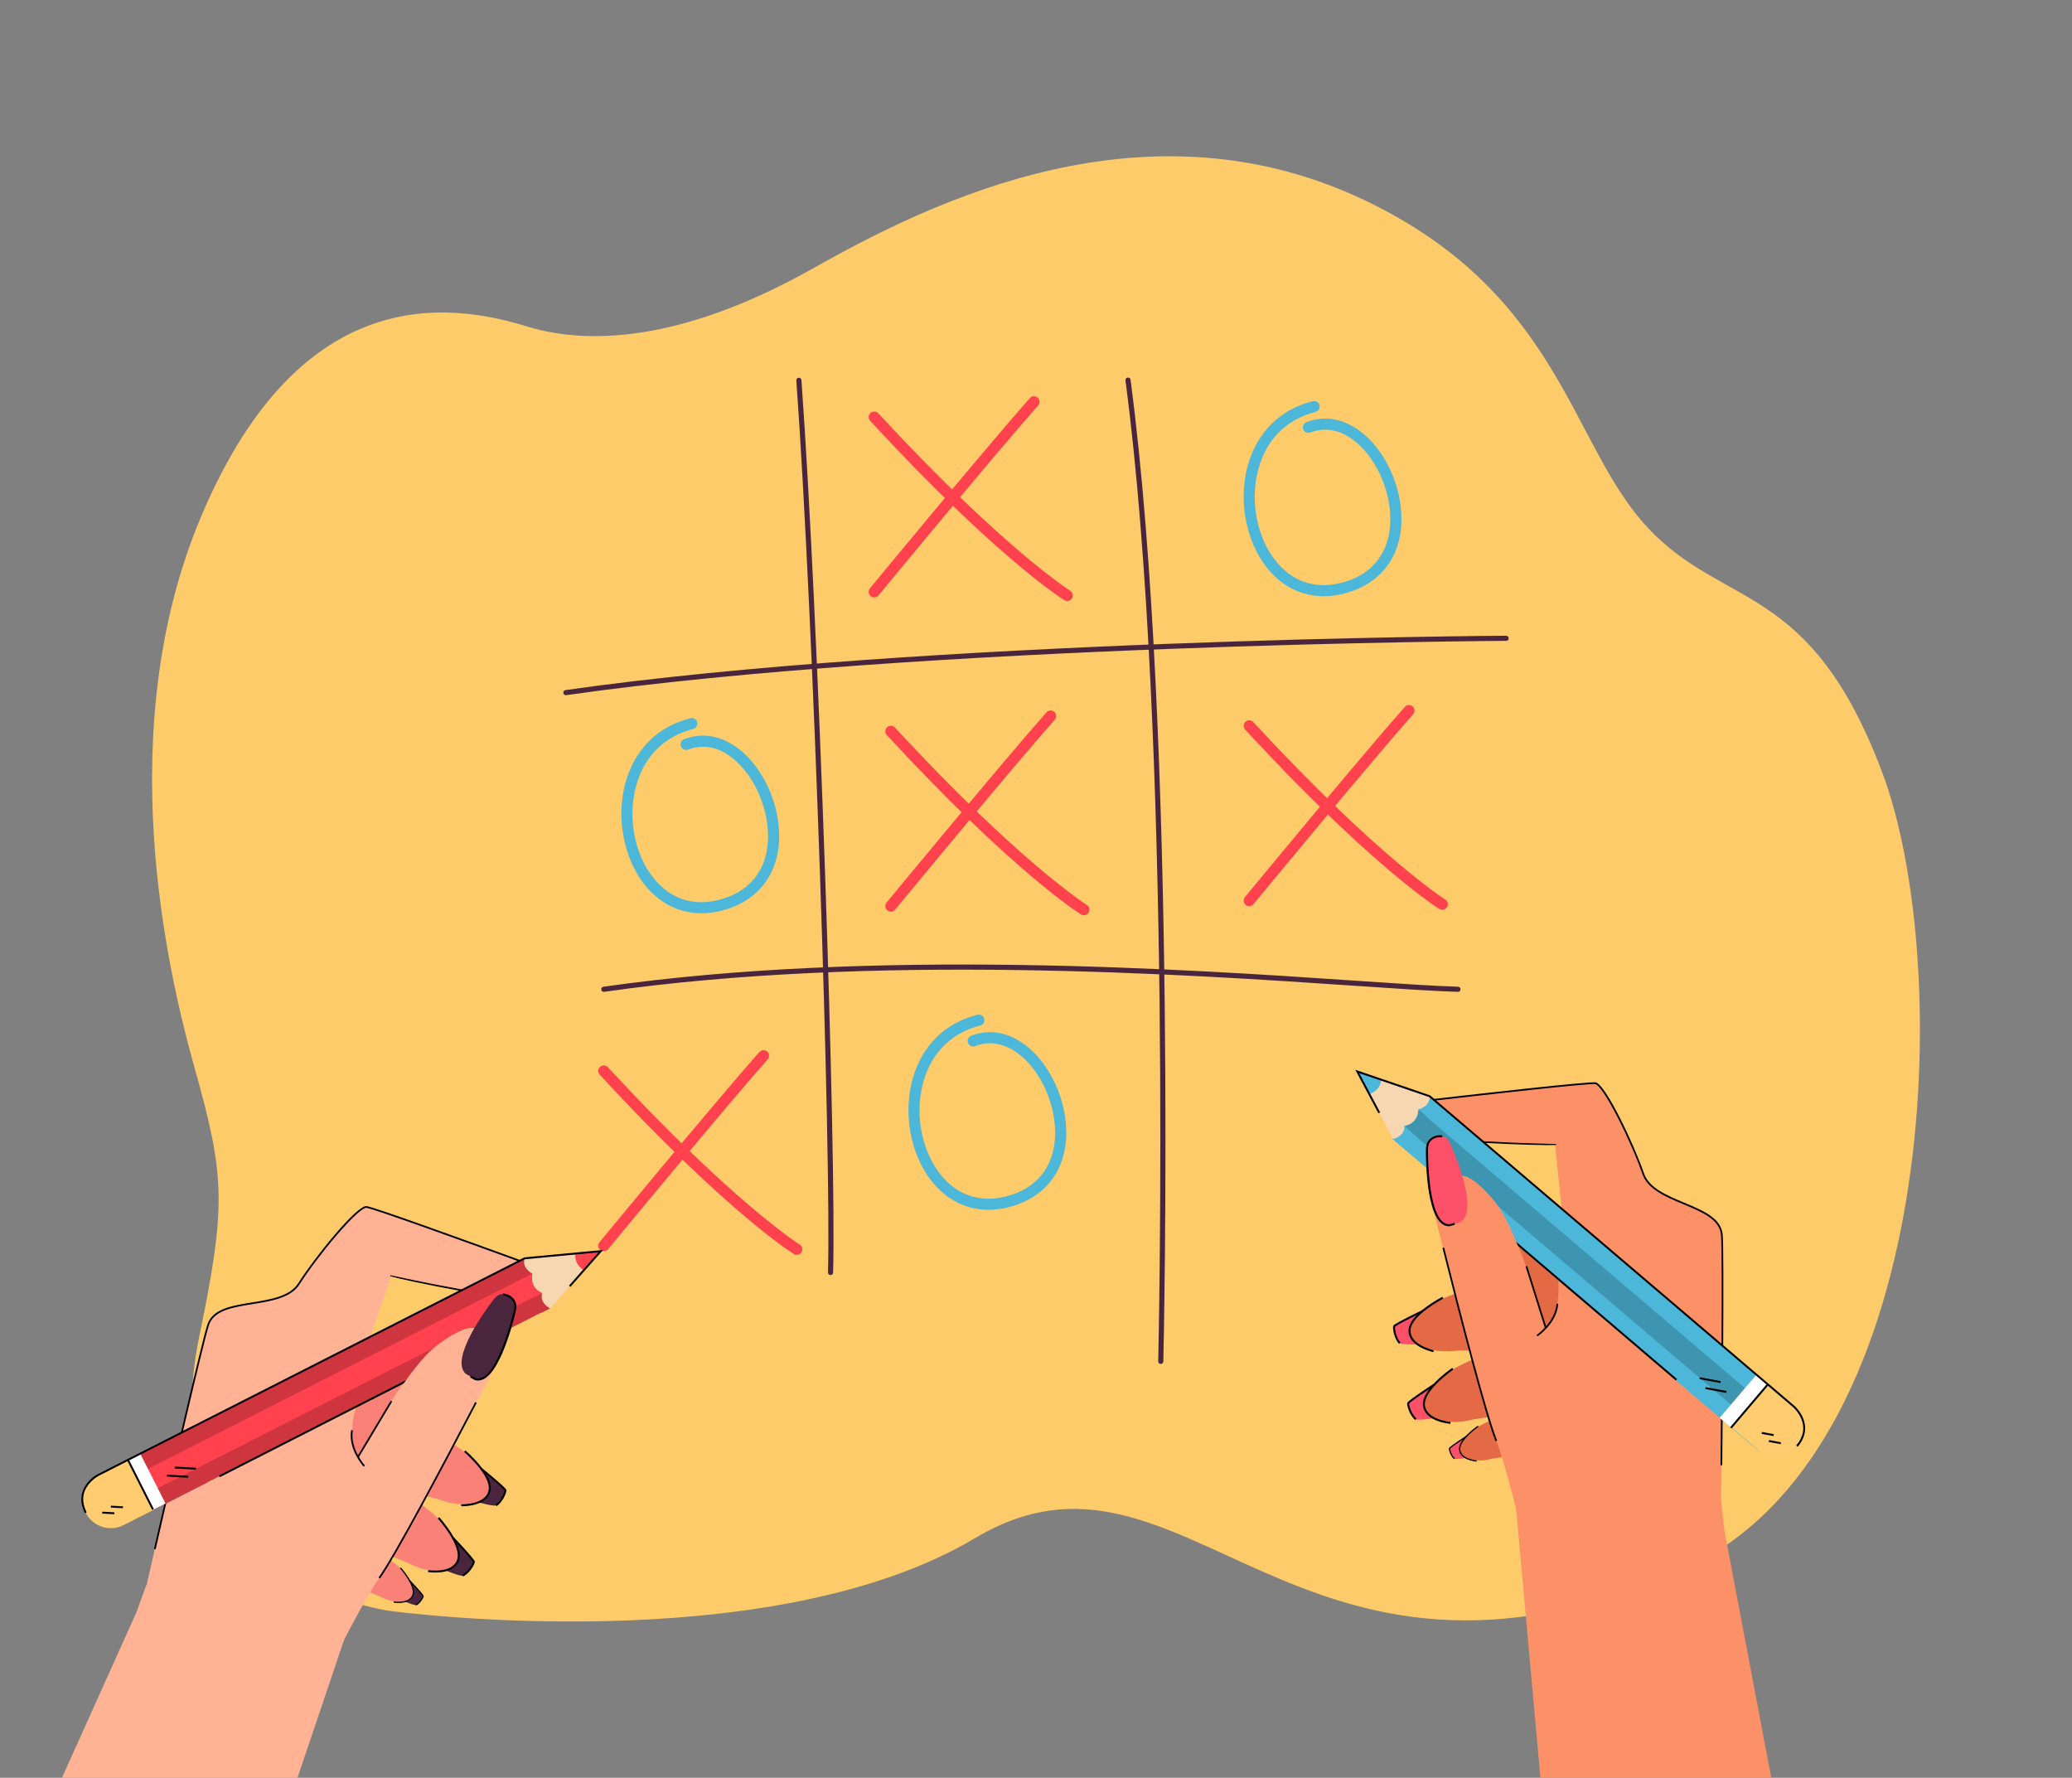 <?xml version="1.0" encoding="utf-8"?>
<!-- Generator: Adobe Illustrator 27.5.0, SVG Export Plug-In . SVG Version: 6.00 Build 0)  -->
<svg version="1.1" id="Layer_1" xmlns="http://www.w3.org/2000/svg" xmlns:xlink="http://www.w3.org/1999/xlink" x="0px" y="0px"
	 viewBox="0 0 2331.278 2000" style="enable-background:new 0 0 2331.278 2000;" xml:space="preserve">
<rect x="0" y="0" width="2331.278" height="2000" fill="#808080" stroke="none"/>
<g>
	<!-- <rect x="0" y="0" style="fill:#FFFFFF;" width="2331.278" height="2000"/> -->
	<path style="fill:#FDCB6A;" d="M223.725,1505.94c30.891-149.507,29.829-181.431-4.617-303.9
		c-31.938-113.552-93.559-383.548,7.609-621.999c103.888-244.863,256.931-246.69,365.252-213.059
		c79.494,24.68,188.254,10.717,322.664-64.993c134.41-75.71,377.49-196.047,626.436-73.995
		c215.245,105.529,226.083,272.405,312.37,365.15c86.288,92.745,182.838,59.718,264.233,275.573
		c81.334,215.693,66.096,769.942-226.467,898.047c-435.389,190.644-558.585-176.702-793.893-36.508s-659.154,81.926-659.154,81.926
		S167.93,1775.978,223.725,1505.94z"/>
	<g>
		<g>
			<path style="fill:#49263E;" d="M934.471,1434.476c-0.028,0-0.056,0-0.084-0.001c-1.59-0.046-2.842-1.372-2.795-2.962
				c3.813-131.792-16.142-733.683-35.612-1003.484c-0.114-1.586,1.078-2.965,2.664-3.079c1.569-0.127,2.968,1.078,3.08,2.665
				c19.478,269.923,39.442,872.167,35.624,1004.065C937.302,1433.241,936.021,1434.476,934.471,1434.476z"/>
		</g>
		<g>
			<path style="fill:#49263E;" d="M1306.021,1534.437c0,0-0.047,0-0.071-0.001c-1.59-0.038-2.848-1.358-2.81-2.948
				c0.169-6.984,16.165-703.085-36.846-1103.508c-0.208-1.577,0.9-3.024,2.476-3.232c1.601-0.221,3.024,0.9,3.234,2.476
				c53.069,400.869,37.062,1097.412,36.895,1104.402C1308.861,1533.193,1307.578,1534.437,1306.021,1534.437z"/>
		</g>
		<g>
			<path style="fill:#49263E;" d="M679.327,1115.82c-1.41,0-2.641-1.036-2.847-2.473c-0.225-1.574,0.87-3.032,2.444-3.257
				c304.608-43.512,656.755-19.648,845.941-6.828c49.682,3.367,88.923,6.026,115.667,6.8c1.59,0.046,2.842,1.372,2.795,2.962
				c-0.047,1.59-1.425,2.874-2.96,2.795c-26.858-0.778-66.148-3.44-115.892-6.812c-188.973-12.806-540.726-36.645-844.738,6.783
				C679.601,1115.811,679.462,1115.82,679.327,1115.82z"/>
		</g>
		<g>
			<path style="fill:#49263E;" d="M636.672,782.071c-1.41,0-2.641-1.036-2.848-2.473c-0.223-1.574,0.87-3.032,2.445-3.257
				c400.278-57.158,1051.786-61.122,1058.319-61.156h0.015c1.584,0,2.872,1.279,2.88,2.864c0.008,1.591-1.275,2.886-2.865,2.894
				c-6.531,0.034-657.649,3.997-1057.535,61.098C636.946,782.062,636.807,782.071,636.672,782.071z"/>
		</g>
		<g>
			<path style="fill:#FF424D;" d="M1002.331,1025.582c-1.397,0-2.805-0.467-3.967-1.426c-2.658-2.192-3.037-6.125-0.845-8.786
				c1.299-1.575,130.454-158.176,179.886-213.956c2.287-2.58,6.233-2.816,8.811-0.532c2.579,2.286,2.818,6.23,0.532,8.81
				c-49.288,55.615-178.301,212.045-179.598,213.619C1005.916,1024.807,1004.131,1025.582,1002.331,1025.582z"/>
		</g>
		<g>
			<path style="fill:#FF424D;" d="M1219.512,1029.637c-1.127,0-2.266-0.305-3.294-0.945c-3.086-1.923-77.228-48.868-218.466-201.74
				c-2.339-2.532-2.184-6.48,0.349-8.818c2.533-2.339,6.481-2.183,8.818,0.349c139.844,151.36,215.16,199.153,215.904,199.618
				c2.923,1.826,3.815,5.674,1.991,8.597C1223.628,1028.595,1221.594,1029.637,1219.512,1029.637z"/>
		</g>
		<g>
			<path style="fill:#FF424D;" d="M1405.537,1019.425c-1.397,0-2.804-0.467-3.967-1.426c-2.658-2.192-3.037-6.125-0.845-8.786
				c1.299-1.575,130.454-158.175,179.886-213.956c2.289-2.58,6.233-2.816,8.811-0.531c2.579,2.286,2.818,6.23,0.532,8.81
				c-49.288,55.617-178.301,212.045-179.598,213.619C1409.122,1018.651,1407.337,1019.425,1405.537,1019.425z"/>
		</g>
		<g>
			<path style="fill:#FF424D;" d="M1622.718,1023.482c-1.127,0-2.266-0.305-3.294-0.945c-3.086-1.923-77.228-48.869-218.467-201.741
				c-2.339-2.532-2.184-6.48,0.349-8.819c2.533-2.337,6.481-2.182,8.818,0.35c139.844,151.36,215.16,199.154,215.904,199.619
				c2.923,1.826,3.815,5.674,1.991,8.598C1626.835,1022.44,1624.801,1023.482,1622.718,1023.482z"/>
		</g>
		<g>
			<path style="fill:#FF424D;" d="M983.611,672.069c-1.397,0-2.804-0.467-3.967-1.426c-2.658-2.192-3.037-6.125-0.846-8.786
				c1.299-1.575,130.454-158.175,179.886-213.956c2.289-2.58,6.233-2.816,8.811-0.531c2.579,2.286,2.818,6.23,0.532,8.81
				c-49.288,55.617-178.3,212.045-179.598,213.619C987.195,671.295,985.41,672.069,983.611,672.069z"/>
		</g>
		<g>
			<path style="fill:#FF424D;" d="M1200.791,676.126c-1.127,0-2.266-0.305-3.294-0.945c-3.086-1.923-77.228-48.869-218.466-201.741
				c-2.34-2.532-2.184-6.48,0.349-8.819c2.533-2.337,6.481-2.182,8.818,0.35c139.844,151.36,215.16,199.154,215.904,199.619
				c2.922,1.826,3.815,5.675,1.991,8.598C1204.908,675.084,1202.874,676.126,1200.791,676.126z"/>
		</g>
		<g>
			<path style="fill:#FF424D;" d="M679.327,1407.673c-1.397,0-2.804-0.467-3.967-1.426c-2.658-2.192-3.037-6.125-0.845-8.786
				c1.299-1.575,130.454-158.176,179.886-213.956c2.289-2.58,6.231-2.816,8.811-0.531c2.579,2.286,2.818,6.23,0.532,8.81
				c-49.288,55.615-178.3,212.045-179.598,213.619C682.912,1406.899,681.127,1407.673,679.327,1407.673z"/>
		</g>
		<g>
			<path style="fill:#FF424D;" d="M896.508,1411.73c-1.127,0-2.266-0.305-3.294-0.945c-3.086-1.923-77.228-48.869-218.466-201.741
				c-2.339-2.532-2.184-6.48,0.349-8.818c2.533-2.339,6.481-2.182,8.818,0.349c139.844,151.36,215.16,199.154,215.904,199.619
				c2.923,1.826,3.815,5.674,1.991,8.598C900.625,1410.687,898.591,1411.73,896.508,1411.73z"/>
		</g>
		<g>
			<path style="fill:#4CB7D8;" d="M1489.427,670.752c-21.836,0.001-41.803-8.514-57.692-24.932
				c-28.496-29.443-39.815-80.033-27.529-123.027c10.565-36.966,36.426-62.334,72.816-71.431c3.337-0.835,6.732,1.195,7.568,4.54
				c0.836,3.344-1.198,6.733-4.542,7.568c-31.88,7.971-54.552,30.257-63.841,62.753c-11.12,38.913-1.048,84.524,24.496,110.917
				c12.688,13.11,34.788,26.992,67.987,18.664c36.034-9.037,48.879-32.787,53.309-51.12c8.445-34.958-6.771-81.483-34.641-105.919
				c-11.784-10.33-30.536-20.825-52.975-12.17c-3.219,1.243-6.827-0.361-8.068-3.576c-1.241-3.216,0.36-6.828,3.577-8.069
				c22.05-8.506,45.379-3.381,65.695,14.43c31.573,27.681,48.143,78.511,38.546,118.235c-7.405,30.648-29.569,52.062-62.405,60.296
				C1504.143,669.812,1496.68,670.752,1489.427,670.752z"/>
		</g>
		<g>
			<path style="fill:#4CB7D8;" d="M1112.286,1361.001c-21.836,0.001-41.802-8.514-57.692-24.932
				c-28.496-29.443-39.815-80.033-27.529-123.027c10.566-36.966,36.426-62.334,72.817-71.431c3.337-0.835,6.732,1.195,7.568,4.54
				c0.836,3.344-1.198,6.733-4.542,7.568c-31.88,7.971-54.552,30.257-63.841,62.752c-11.12,38.913-1.048,84.524,24.496,110.917
				c12.688,13.11,34.788,26.992,67.988,18.664c36.034-9.037,48.879-32.787,53.309-51.12c8.445-34.958-6.771-81.483-34.641-105.919
				c-11.784-10.33-30.536-20.825-52.975-12.17c-3.219,1.243-6.828-0.361-8.068-3.576c-1.241-3.216,0.36-6.828,3.577-8.069
				c22.05-8.506,45.379-3.381,65.695,14.43c31.573,27.681,48.143,78.511,38.546,118.235c-7.405,30.648-29.569,52.061-62.405,60.296
				C1127.002,1360.061,1119.539,1361.001,1112.286,1361.001z"/>
		</g>
		<g>
			<path style="fill:#4CB7D8;" d="M789.282,1027.401c-21.836,0.001-41.802-8.513-57.692-24.932
				c-28.496-29.443-39.815-80.033-27.529-123.027c10.565-36.966,36.426-62.333,72.817-71.431c3.337-0.835,6.732,1.195,7.568,4.54
				c0.836,3.344-1.198,6.733-4.542,7.568c-31.88,7.971-54.552,30.257-63.841,62.753c-11.12,38.913-1.048,84.524,24.496,110.917
				c12.688,13.11,34.786,26.992,67.987,18.664c36.034-9.037,48.879-32.787,53.309-51.121c8.445-34.958-6.771-81.483-34.643-105.919
				c-11.78-10.327-30.528-20.828-52.974-12.169c-3.219,1.24-6.827-0.362-8.068-3.576c-1.241-3.216,0.36-6.828,3.577-8.069
				c22.042-8.507,45.379-3.384,65.695,14.429c31.573,27.681,48.142,78.511,38.546,118.235
				c-7.405,30.649-29.567,52.063-62.405,60.297C803.998,1026.46,796.535,1027.401,789.282,1027.401z"/>
		</g>
	</g>
	<g>
		<g>
			<g>
				<path style="fill:#E36A45;" d="M1669.101,1385.373c-54.688-1.713,53.83,161.461,53.83,161.461s64.421,31.865,70.297,3.341
					s13.672-192.55,8.876-196.057C1802.104,1354.118,1723.789,1387.086,1669.101,1385.373z"/>
			</g>
		</g>
		<g>
			<g>
				<g>
					<g>
						<path style="fill:#E36A45;" d="M1678.968,1593.575l-6.782-28.859l-35.719,34.972
							C1638.706,1599.727,1678.968,1593.575,1678.968,1593.575z"/>
					</g>
				</g>
				<g>
					<g>
						<g>
							<path style="fill:#FC4F68;" d="M1584.349,1578.786c-2.243,3.795,6.213,15.522,8.711,17.857
								c2.499,2.334,33.17-3.541,33.17-3.541l-12.009-35.746C1614.222,1557.355,1586.593,1574.99,1584.349,1578.786z"/>
						</g>
					</g>
				</g>
				<g>
					<g>
						<g>
							<path style="fill:#E36A45;" d="M1602.215,1582.483c0.325,20.334,50.33,22.321,68.672,7.695
								c18.343-14.626-2.048-65.059-2.048-65.059S1601.635,1546.208,1602.215,1582.483z"/>
						</g>
					</g>
				</g>
				<g>
					<g>
						<g>
							<path d="M1635.223,1540.656l-1.24-1.814c-1.422,0.971-34.785,24.005-32.958,42.19c1.848,18.399,29.681,20.62,30.824,20.771
								l0.289-2.179c-0.262-0.035-27.251-2.144-28.925-18.812C1601.514,1563.917,1634.886,1540.887,1635.223,1540.656z"/>
						</g>
					</g>
				</g>
				<g>
					<g>
						<g>
							<path d="M1614.82,1558.278l-1.195-1.845c-0.074,0.048-7.482,4.849-14.834,9.87c-15.252,10.413-15.419,11.564-15.529,12.326
								c-0.379,2.626,2.681,13.614,9.104,18.865l1.392-1.702c-5.778-4.724-8.474-14.657-8.331-16.735
								c0.007-0.01,0.014-0.021,0.022-0.032C1586.87,1576.986,1601.511,1566.899,1614.82,1558.278z"/>
						</g>
					</g>
				</g>
			</g>
			<g>
				<g>
					<g>
						<path style="fill:#E36A45;" d="M1691.656,1639.047l-4.354-18.531l-22.936,22.456
							C1665.804,1642.996,1691.656,1639.047,1691.656,1639.047z"/>
					</g>
				</g>
				<g>
					<g>
						<g>
							<path style="fill:#FC4F68;" d="M1630.901,1629.55c-1.44,2.437,3.989,9.967,5.594,11.466
								c1.604,1.499,21.299-2.274,21.299-2.274l-7.711-22.953C1650.083,1615.789,1632.342,1627.113,1630.901,1629.55z"/>
						</g>
					</g>
				</g>
				<g>
					<g>
						<g>
							<path style="fill:#E36A45;" d="M1642.373,1631.924c0.209,13.057,32.317,14.333,44.095,4.941
								c11.778-9.391-1.315-41.775-1.315-41.775S1642.001,1608.632,1642.373,1631.924z"/>
						</g>
					</g>
				</g>
				<g>
					<g>
						<g>
							<path d="M1663.568,1605.067l-0.796-1.165c-0.913,0.624-22.336,15.414-21.163,27.09c1.187,11.814,19.058,13.24,19.792,13.338
								l0.186-1.399c-0.169-0.022-17.498-1.376-18.573-12.079C1641.923,1620.003,1663.351,1605.215,1663.568,1605.067z"/>
						</g>
					</g>
				</g>
				<g>
					<g>
						<g>
							<path d="M1650.467,1616.382l-0.767-1.185c-0.048,0.031-4.804,3.114-9.525,6.337c-9.793,6.686-9.901,7.426-9.971,7.915
								c-0.244,1.686,1.721,8.741,5.845,12.113l0.894-1.092c-3.71-3.033-5.441-9.411-5.349-10.746
								c0.004-0.007,0.009-0.014,0.014-0.021C1632.519,1628.394,1641.921,1621.918,1650.467,1616.382z"/>
						</g>
					</g>
				</g>
			</g>
			<g>
				<g>
					<path style="fill:#E36A45;" d="M1660.506,1519.014l-3.01-29.492l-39.924,30.083
						C1619.787,1519.932,1660.506,1519.014,1660.506,1519.014z"/>
				</g>
			</g>
			<g>
				<g>
					<g>
						<path style="fill:#FC4F68;" d="M1568.578,1492.168c-2.713,3.475,4.163,16.193,6.34,18.829
							c2.177,2.637,33.35,0.759,33.35,0.759l-7.307-36.994C1600.961,1474.761,1571.292,1488.693,1568.578,1492.168z"/>
					</g>
				</g>
			</g>
			<g>
				<g>
					<g>
						<path style="fill:#E36A45;" d="M1585.82,1498.134c-2.295,20.207,47.038,28.614,67.11,16.471s6.344-64.781,6.344-64.781
							S1589.914,1462.087,1585.82,1498.134z"/>
					</g>
				</g>
			</g>
			<g>
				<g>
					<g>
						<path d="M1623.937,1460.904l-0.996-1.959c-1.535,0.78-37.586,19.328-38.115,37.596c-0.536,18.484,26.779,24.269,27.893,24.566
							l0.567-2.124c-0.256-0.068-26.748-5.634-26.263-22.379C1587.515,1479.633,1623.573,1461.089,1623.937,1460.904z"/>
					</g>
				</g>
			</g>
			<g>
				<g>
					<g>
						<path d="M1569.636,1492.546c1.673-1.838,17.491-9.956,31.799-16.792l-0.948-1.984c-0.08,0.038-8.044,3.846-15.981,7.878
							c-16.465,8.363-16.779,9.483-16.986,10.224c-0.714,2.556,0.906,13.845,6.6,19.879l1.599-1.508
							c-5.122-5.428-6.517-15.625-6.108-17.668C1569.619,1492.565,1569.627,1492.556,1569.636,1492.546z"/>
					</g>
				</g>
			</g>
		</g>
		<g>
			<g>
				
					<rect x="1855.222" y="1297.463" transform="matrix(0.954 -0.299 0.299 0.954 -318.364 616.974)" width="1.934" height="101.948"/>
			</g>
		</g>
		<g>
			<g>
				<polygon style="fill:#FC9168;" points="1705.537,1693.959 1733.176,2000 1992.926,2000 1940.233,1722.179 1936.626,1689.926 
									"/>
			</g>
		</g>
		<g>
			<path style="fill:#FE9F73;" d="M1749.354,1287.261l0.458-0.03C1749.797,1282.983,1749.701,1262.325,1749.354,1287.261z"/>
		</g>
		<g>
			<g>
				<polygon style="fill:#FE9F73;" points="1645.499,1345.664 1645.904,1344.891 1626.409,1329.953 1625.897,1330.619 				"/>
			</g>
			<path style="fill:#FC9168;" d="M1937.246,1596.359c-0.153,17.185-0.315,35.223-0.485,52.013
				c-0.881,88.378-1.879,165.099-1.879,165.099l-193.401,37.884c0,0-39.78-185.393-57.9-230.297
				c-18.111-44.894-76.748-286.354-76.748-286.354l15.208-6.067l0.836-0.332l2.283,1.753l0.737,0.557l4.242,3.254l0.018,0.018
				l0.018,0.018l0.045,0.036l10.313-13.452l10.735,3.445l2.164,1.431l2.124,0.962c6.822,4.359,16.016,12.241,27.368,26.415
				c0.971,1.214,1.942,2.526,2.921,3.928c0.405,0.584,0.818,1.186,1.223,1.807c5.267,7.936,10.561,18.38,15.648,29.966
				c0.252,0.566,0.503,1.133,0.746,1.708c0.252,0.566,0.494,1.132,0.737,1.699c1.132,2.642,2.247,5.33,3.352,8.053v0.009
				c0.333,0.809,0.656,1.609,0.98,2.418c0.251,0.629,0.503,1.249,0.746,1.878c16.628,42.081,29.669,90.409,29.669,90.409
				c6.741-6.561,16.479-21.68,14.281-53.763l108.531,90.833C1861.759,1531.686,1937.246,1596.35,1937.246,1596.359z"/>
			<path style="fill:#FE9F73;" d="M1937.462,1571.786c0,0,0,0.009,0,0.018l-0.009-0.009L1937.462,1571.786z"/>
			<path style="fill:#FC9168;" d="M1937.866,1513.239l-0.97-0.827l-179.85-153.232c0-1.078-7.341-68.67-7.241-71.034v-0.009
				c0.009-0.126,0.009-0.189,0.009-0.189s-0.225,0-0.647-0.009c-2.571-0.054-12.628-0.261-26.523-0.719
				c-0.225-0.009-0.44-0.009-0.665-0.018c-0.44-0.018-0.881-0.027-1.33-0.045c-12.547-0.422-27.953-1.034-43.726-1.896
				c-2.364-0.135-4.745-0.27-7.118-0.413l-1.222-1.034l-53.694-45.748l-1.007-0.854c60.111-6.885,174.023-19.674,181.214-18.596
				c9.806,1.483,41.677,66.699,53.685,101.689c11.999,34.99,85.915,33.776,88.539,69.081
				C1938.181,1401.043,1938.217,1451.232,1937.866,1513.239z"/>
		</g>
		<g>
			<g>
				<path d="M1576.572,1240.547l0.566-0.072l-0.755,0.89c0.018-0.081,0.027-0.135,0.036-0.162L1576.572,1240.547z"/>
				<path d="M1750.819,1287.005l-0.036,0.989c0,0.063-0.341,0.117-0.979,0.153c-6.381,0.396-42.935-0.359-78.95-2.4l-1.052-0.899
					l-1.222-1.034c40.05,2.409,80.648,3.164,81.251,3.173L1750.819,1287.005z"/>
				<path d="M1938.819,1514.057c0,0.467-0.009,0.935,0,1.402c-0.009,0.467-0.009,0.944-0.009,1.42
					c-0.054,7.856-0.108,15.873-0.162,24.007c-0.009,1.061-0.018,2.121-0.018,3.191c-0.054,7.658-0.117,15.405-0.179,23.198
					c0,0.521-0.009,1.043-0.009,1.573c-0.009,0.593-0.009,1.196-0.018,1.798c0,0.656-0.009,1.313-0.018,1.969
					c-0.063,8.44-0.135,16.915-0.216,25.373v0.009c-0.144,17.05-0.305,34.001-0.467,50.386l-0.961-0.009l-0.971-0.018
					c0.171-16.897,0.332-34.406,0.494-51.995c0.063-7.802,0.126-15.621,0.189-23.414c0.009-0.602,0.009-1.204,0.018-1.807v-0.171
					c0.009-0.467,0.009-0.926,0.009-1.393c0.063-7.792,0.125-15.549,0.18-23.215c0.018-2.382,0.036-4.746,0.054-7.109
					c0.054-8.143,0.108-16.16,0.153-24.016c0-0.476,0.009-0.953,0.009-1.42v-1.402c0.35-61.154,0.323-111.342-0.539-122.954
					c-1.312-17.634-21.157-25.912-42.171-34.666c-19.854-8.278-40.373-16.834-46.323-34.163
					c-5.932-17.302-16.771-42.144-27.611-63.293c-13.904-27.125-22.191-37.291-25.301-37.758
					c-7.01-1.061-119.736,11.585-180.063,18.488l-1.007-0.854l-1.016-0.863c60.03-6.876,174.985-19.8,182.373-18.686
					c10.956,1.654,43.241,69.647,54.448,102.336c5.672,16.502,25.786,24.896,45.245,33.003c21.571,8.997,41.955,17.49,43.348,36.32
					C1939.161,1401.079,1939.178,1452.121,1938.819,1514.057z"/>
			</g>
		</g>
		<g>
			<g>
				<path d="M1728.875,1501.81l1.09,1.597c0.891-0.607,21.831-15.122,23.263-36.708l-1.93-0.128
					C1749.929,1487.206,1729.086,1501.666,1728.875,1501.81z"/>
			</g>
		</g>
		<g>
			<g>
				<g>
					<g>
						<g>
							
								<rect x="1762.289" y="1162.238" transform="matrix(0.648 -0.761 0.761 0.648 -460.052 1869.074)" style="fill:#4CB7D8;" width="63.221" height="540.932"/>
						</g>
					</g>
				</g>
				<g>
					<g>
						<g>
							
								<rect x="1781.742" y="1162.238" transform="matrix(0.648 -0.761 0.761 0.648 -460.051 1869.077)" style="fill:#3E95B0;" width="24.316" height="540.931"/>
						</g>
					</g>
				</g>
				<g>
					<g>
						<g>
							
								<rect x="1931.146" y="1568.605" transform="matrix(0.648 -0.761 0.761 0.648 -510.21 2048.172)" style="fill:#FFFFFF;" width="63.221" height="15.922"/>
						</g>
					</g>
				</g>
				<g>
					<g>
						<g>
							<path style="fill:#FFCD70;" d="M2021.814,1626.881L2021.814,1626.881c-11.322,13.289-31.273,14.884-44.562,3.562
								l-28.935-24.652l41-48.123l28.935,24.652C2031.541,1593.642,2033.136,1613.593,2021.814,1626.881z"/>
						</g>
					</g>
				</g>
				<g>
					<g>
						<g>
							<path style="fill:#F7D6B2;" d="M1527.119,1205.412l40.404,75.95l0,0c4.016,3.422,10.095,2.88,13.579-1.208
								c3.484-4.089,3.052-10.177-0.964-13.599c4.016,3.422,10.802,2.052,15.156-3.059c4.355-5.111,4.629-12.028,0.613-15.45
								c4.016,3.421,10.095,2.88,13.579-1.208c3.484-4.089,3.052-10.177-0.964-13.599l0,0L1527.119,1205.412z"/>
						</g>
					</g>
				</g>
				<g>
					<g>
						<g>
							<path style="fill:#4CB7D8;" d="M1567.522,1281.362c0,0,13.398-2.96,12.615-14.807l8.583,7.312l-12.615,14.807
								L1567.522,1281.362z"/>
						</g>
					</g>
				</g>
				<g>
					<g>
						<g>
							<path style="fill:#4CB7D8;" d="M1595.907,1248.046c0,0,13.398-2.96,12.615-14.807l8.582,7.312l-12.615,14.807
								L1595.907,1248.046z"/>
						</g>
					</g>
				</g>
				<g>
					<g>
						<g>
							<path style="fill:#3E95B0;" d="M1580.138,1266.555c0,0,14.909-1.14,15.769-18.509l9.354,7.969l-15.769,18.509
								L1580.138,1266.555z"/>
						</g>
					</g>
				</g>
				<g>
					<g>
						<g>
							<path style="fill:#4CB7D8;" d="M1540.538,1230.638c0,0,11.963-2.436,13.618-15.983l-27.037-9.242L1540.538,1230.638z"/>
						</g>
					</g>
				</g>
			</g>
			<g>
				<g>
					<g>
						<path d="M2022.636,1627.576c10.803-12.796,9.213-24.671,5.977-32.379c-3.477-8.282-9.406-13.474-9.657-13.691
							l-409.892-349.219l-0.194-0.066l-83.981-28.708l26.021,48.913l1.901-1.011l-23.461-44.103l78.631,26.879l409.573,348.948
							c0.051,0.044,5.833,5.121,9.102,12.959c4.332,10.383,2.426,20.506-5.665,30.09L2022.636,1627.576z"/>
					</g>
				</g>
			</g>
			<g>
				<g>
					<g>
						
							<rect x="1766.379" y="1295.931" transform="matrix(0.649 -0.761 0.761 0.649 -483.961 1854.18)" width="2.153" height="311.288"/>
					</g>
				</g>
			</g>
			<g>
				<g>
					<g>
						
							<rect x="1923.912" y="1540.526" transform="matrix(0.182 -0.983 0.983 0.182 47.691 3162.356)" width="2.153" height="23.963"/>
					</g>
				</g>
			</g>
			<g>
				<g>
					<g>
						
							<rect x="1988.647" y="1606.215" transform="matrix(0.182 -0.983 0.983 0.182 41.204 3275.582)" width="2.153" height="13.614"/>
					</g>
				</g>
			</g>
			<g>
				<g>
					<g>
						
							<rect x="1996.499" y="1615.135" transform="matrix(0.182 -0.983 0.983 0.182 39.022 3290.794)" width="2.153" height="13.614"/>
					</g>
				</g>
			</g>
			<g>
				<g>
					<g>
						
							<rect x="1930.257" y="1551.475" transform="matrix(0.182 -0.983 0.983 0.182 42.247 3177.705)" width="2.153" height="23.963"/>
					</g>
				</g>
			</g>
			<g>
				<g>
					<g>
						
							<rect x="1937.25" y="1580.689" transform="matrix(0.647 -0.762 0.762 0.647 -511.166 2059.116)" width="63.221" height="2.153"/>
					</g>
				</g>
			</g>
		</g>
		<path style="fill:#FC9168;" d="M1708.914,1404.207c-0.243-0.629-0.494-1.25-0.746-1.878c-0.324-0.809-0.647-1.609-0.98-2.418
			v-0.009c-1.105-2.723-2.22-5.411-3.352-8.053c-0.243-0.566-0.485-1.133-0.737-1.699c-0.243-0.575-0.494-1.141-0.746-1.708
			c-5.087-11.585-10.381-22.029-15.648-29.966c-0.404-0.62-0.818-1.222-1.223-1.807c-0.979-1.402-1.95-2.714-2.921-3.928
			c-11.352-14.174-20.546-22.056-27.368-26.415l-2.124-0.962l-2.164-1.431l-12.962-2.918l-8.087,12.924l-0.045-0.036l-0.018-0.018
			l-0.018-0.018l-4.242-3.254l-0.737-0.557l-2.283-1.753l-0.836,0.332l-15.208,6.067c0,0,17.357,71.473,36.101,143.877
			l75.055-50.971C1714.881,1419.822,1711.958,1411.91,1708.914,1404.207z"/>
		<g>
			<polygon style="fill:#FE9F73;" points="1645.136,1345.664 1645.541,1344.891 1626.046,1329.953 1625.534,1330.619 			"/>
		</g>
		<path d="M1622.981,1403.995c18.809,75.079,47.94,188.268,59.706,217.433l1.793-0.724
			c-11.738-29.097-40.868-142.304-59.662-217.332L1622.981,1403.995z"/>
		<g>
			<g>
				
					<rect x="1727.019" y="1423.206" transform="matrix(0.954 -0.3 0.3 0.954 -358.118 585.119)" width="1.934" height="73.093"/>
			</g>
		</g>
		<g>
			<g>
				<g>
					<path style="fill:#FC4F68;" d="M1636.682,1376.773l5.795-1.618c22.046-11.896-5.174-76.066-10.908-88.819
						c-2.84-6.317-6.197-7.909-8.862-7.909c0,0-8.462-1.608-13.848,4.546c-1.823,1.762-3.344,4.938-3.368,10.644
						c-0.061,14.371,1.081,85.821,25.395,84.775L1636.682,1376.773z"/>
				</g>
			</g>
			<g>
				<g>
					<path d="M1609.642,1283.716l0.075-0.079c4.842-5.531,12.583-4.134,12.661-4.118l0.658-2.183c-0.374-0.071-9.191-1.657-15,4.932
						c-2.436,2.382-3.682,6.235-3.704,11.451c-0.062,14.518,0.925,86.884,26.496,85.783l0.142-0.006l5.935-1.658l-0.445-2.13
						l-5.651,1.578c-23.827,0.729-24.194-75.106-24.157-83.772C1606.671,1288.912,1607.677,1285.615,1609.642,1283.716z"/>
				</g>
			</g>
		</g>
	</g>
	<g>
		<g>
			<g>
				<path style="fill:#F98178;" d="M495.863,1549.379c53.578,11.096-90.023,144.441-90.023,144.441s-70.079,15.952-69.136-13.156
					c0.943-29.107,31.639-190.424,37.121-192.715C373.826,1487.949,442.286,1538.282,495.863,1549.379z"/>
			</g>
		</g>
		<g>
			<g>
				<g>
					<g>
						<path style="fill:#F98178;" d="M437.683,1749.53l13.329-26.48l26.572,42.342
							C475.397,1764.907,437.683,1749.53,437.683,1749.53z"/>
					</g>
				</g>
				<g>
					<g>
						<g>
							<path style="fill:#49263E;" d="M533.14,1757.229c1.296,4.214-9.663,13.644-12.638,15.331
								c-2.975,1.687-31.428-11.184-31.428-11.184l20.019-31.957C509.093,1729.419,531.845,1753.015,533.14,1757.229z"/>
						</g>
					</g>
				</g>
				<g>
					<g>
						<g>
							<path style="fill:#F98178;" d="M514.905,1756.655c-5.061,19.697-54.149,9.96-68.572-8.543
								c-14.423-18.502,17.173-62.784,17.173-62.784S523.934,1721.517,514.905,1756.655z"/>
						</g>
					</g>
				</g>
				<g>
					<g>
						<g>
							<path d="M492.569,1708.281l1.629-1.475c1.156,1.276,28.223,31.46,22.203,48.716c-6.091,17.46-33.673,13.124-34.82,13.005
								l0.228-2.186c0.263,0.027,26.999,4.275,32.517-11.543C519.919,1738.766,492.843,1708.583,492.569,1708.281z"/>
						</g>
					</g>
				</g>
				<g>
					<g>
						<g>
							<path d="M508.297,1730.177l1.593-1.516c0.061,0.064,6.143,6.461,12.122,13.059c12.401,13.685,12.295,14.843,12.224,15.609
								c-0.244,2.642-5.784,12.612-13.255,16.219l-0.956-1.979c6.721-3.245,11.66-12.274,12.007-14.329
								c-0.004-0.012-0.009-0.024-0.014-0.036C531.11,1754.891,519.227,1741.666,508.297,1730.177z"/>
						</g>
					</g>
				</g>
			</g>
			<g>
				<g>
					<g>
						<path style="fill:#F98178;" d="M414.733,1790.785l8.559-17.003l17.062,27.188
							C438.95,1800.658,414.733,1790.785,414.733,1790.785z"/>
					</g>
				</g>
				<g>
					<g>
						<g>
							<path style="fill:#49263E;" d="M476.027,1795.728c0.832,2.706-6.205,8.761-8.115,9.844c-1.91,1.083-20.18-7.181-20.18-7.181
								l12.854-20.52C460.586,1777.871,475.195,1793.022,476.027,1795.728z"/>
						</g>
					</g>
				</g>
				<g>
					<g>
						<g>
							<path style="fill:#F98178;" d="M464.318,1795.36c-3.25,12.647-34.769,6.395-44.03-5.485
								c-9.261-11.88,11.027-40.314,11.027-40.314S470.116,1772.798,464.318,1795.36z"/>
						</g>
					</g>
				</g>
				<g>
					<g>
						<g>
							<path d="M449.976,1764.298l1.046-0.947c0.742,0.82,18.122,20.201,14.257,31.281c-3.911,11.211-21.622,8.427-22.358,8.351
								l0.146-1.404c0.169,0.018,17.336,2.745,20.879-7.411C467.538,1783.873,450.152,1764.492,449.976,1764.298z"/>
						</g>
					</g>
				</g>
				<g>
					<g>
						<g>
							<path d="M460.075,1778.358l1.023-0.973c0.039,0.041,3.945,4.149,7.784,8.385c7.962,8.787,7.895,9.531,7.849,10.023
								c-0.157,1.697-3.714,8.098-8.511,10.414l-0.614-1.271c4.316-2.084,7.487-7.882,7.709-9.201
								c-0.003-0.008-0.006-0.015-0.009-0.023C474.723,1794.227,467.093,1785.735,460.075,1778.358z"/>
						</g>
					</g>
				</g>
			</g>
			<g>
				<g>
					<path style="fill:#F98178;" d="M473.034,1681.336l9.81-27.975l31.802,38.57C512.415,1691.73,473.034,1681.336,473.034,1681.336
						z"/>
				</g>
			</g>
			<g>
				<g>
					<g>
						<path style="fill:#49263E;" d="M568.689,1676.683c1.827,4.012-7.826,14.774-10.559,16.83
							c-2.733,2.056-32.606-7.045-32.606-7.045l15.739-34.267C541.262,1652.2,566.862,1672.671,568.689,1676.683z"/>
					</g>
				</g>
			</g>
			<g>
				<g>
					<g>
						<path style="fill:#F98178;" d="M550.531,1678.461c-2.484,20.184-52.416,16.847-69.101,0.355
							c-16.685-16.492,8.949-64.473,8.949-64.473S554.962,1642.454,550.531,1678.461z"/>
					</g>
				</g>
			</g>
			<g>
				<g>
					<g>
						<path d="M522.154,1633.364l1.426-1.672c1.31,1.117,32.038,27.565,28.289,45.453c-3.792,18.099-31.703,17.35-32.856,17.379
							l-0.056-2.198c0.265-0.007,27.325,0.764,30.76-15.632C553.201,1660.075,522.465,1633.629,522.154,1633.364z"/>
					</g>
				</g>
			</g>
			<g>
				<g>
					<g>
						<path d="M567.572,1676.804c-1.198-2.178-14.684-13.763-27.002-23.749l1.385-1.708c0.068,0.055,6.924,5.617,13.702,11.39
							c14.059,11.975,14.103,13.137,14.131,13.906c0.098,2.652-4.112,13.252-11.056,17.791l-1.203-1.84
							c6.247-4.083,9.983-13.673,10.062-15.755C567.585,1676.827,567.578,1676.815,567.572,1676.804z"/>
					</g>
				</g>
			</g>
		</g>
		<g>
			<g>
				
					<rect x="271.587" y="1468.837" transform="matrix(0.514 -0.858 0.858 0.514 -1104.264 991.746)" width="101.948" height="1.934"/>
			</g>
		</g>
		<polygon style="fill:#FFB294;" points="153.62,1813.615 69.72,2000 334.721,2000 388.422,1840.942 164.654,1783.094 		"/>
		<g>
			<path style="fill:#FE9F73;" d="M440.721,1435.248l-0.438-0.136C441.289,1430.985,446.203,1410.919,440.721,1435.248z"/>
		</g>
		<g>
			<g>
				<polygon style="fill:#FE9F73;" points="528.08,1516.274 527.867,1515.428 550.309,1505.452 550.652,1506.218 				"/>
			</g>
			<path style="fill:#FFB294;" d="M185.709,1692.055C185.709,1692.055,185.711,1692.047,185.709,1692.055
				c-3.862,16.746-7.737,34.234-11.489,50.6c-19.767,86.143-36.701,160.979-36.701,160.979l179.221,81.97
				c0,0,81.945-170.991,110.043-210.427c28.087-39.429,141.452-260.538,141.452-260.538l-13.372-9.448l-0.735-0.518l-2.629,1.172
				l-0.846,0.37l-4.884,2.174l-0.022,0.013l-0.022,0.013l-0.052,0.024l-6.889-15.487l-11.243,0.845l-2.438,0.887l-2.29,0.44
				c-7.651,2.647-18.431,8.166-32.777,19.299c-1.227,0.953-2.477,2.003-3.757,3.138c-0.53,0.474-1.072,0.963-1.61,1.471
				c-6.974,6.488-14.558,15.408-22.209,25.487c-0.377,0.492-0.754,0.984-1.124,1.486c-0.377,0.492-0.745,0.986-1.113,1.48
				c-1.718,2.305-3.429,4.658-5.139,7.048l-0.002,0.009c-0.512,0.709-1.013,1.411-1.517,2.122c-0.391,0.553-0.781,1.097-1.164,1.652
				c-25.989,37.039-49.948,80.989-49.948,80.989c-5.024-7.953-10.373-28.867-1.682-56.183l-127,64.146L185.709,1692.055z"/>
			<path style="fill:#FE9F73;" d="M191.41,1668.02c0,0-0.002,0.009-0.004,0.018l0.011-0.007L191.41,1668.02z"/>
			<path style="fill:#FFB294;" d="M204.68,1610.995l1.137-0.578l210.643-107.031c0.252-1.049,23.163-65.061,23.618-67.383
				l0.002-0.009c0.021-0.124,0.035-0.186,0.035-0.186s0.219,0.052,0.631,0.142c2.512,0.547,12.34,2.693,25.959,5.49
				c0.221,0.044,0.43,0.094,0.651,0.138c0.432,0.085,0.863,0.179,1.304,0.267c12.299,2.517,27.422,5.518,42.961,8.36
				c2.33,0.42,4.678,0.845,7.018,1.259l1.43-0.72l62.887-31.955l1.178-0.596c-56.845-20.722-164.627-59.741-171.871-60.371
				c-9.881-0.846-56.091,55.132-75.933,86.353c-19.833,31.224-91.425,12.795-102.216,46.512
				C230.556,1501.824,218.809,1550.618,204.68,1610.995z"/>
		</g>
		<g>
			<g>
				<path d="M619.635,1430.144l-0.534-0.202l0.526,1.041c0.001-0.083,0.005-0.137,0.003-0.166L619.635,1430.144z"/>
				<path d="M439.356,1434.657l-0.196,0.97c-0.015,0.061,0.305,0.193,0.917,0.377c6.113,1.874,41.834,9.67,77.33,16.09l1.232-0.629
					l1.43-0.72c-39.506-7.004-79.16-15.744-79.748-15.876L439.356,1434.657z"/>
				<path d="M203.563,1611.568c-0.109,0.454-0.21,0.911-0.327,1.363c-0.1,0.457-0.212,0.92-0.323,1.383
					c-1.781,7.651-3.599,15.46-5.445,23.382c-0.239,1.033-0.477,2.067-0.727,3.107c-1.734,7.459-3.481,15.007-5.239,22.599
					c-0.122,0.507-0.234,1.016-0.358,1.532c-0.13,0.579-0.271,1.165-0.402,1.752c-0.153,0.638-0.298,1.278-0.442,1.918
					c-1.909,8.221-3.816,16.479-5.712,24.723l-0.002,0.009c-3.839,16.613-7.638,33.134-11.304,49.104l0.937,0.216l0.948,0.209
					c3.777-16.471,7.706-33.533,11.653-50.675c1.759-7.601,3.523-15.219,5.28-22.811c0.132-0.588,0.272-1.173,0.404-1.761
					l0.04-0.166c0.1-0.457,0.207-0.902,0.316-1.357c1.757-7.592,3.507-15.149,5.243-22.616c0.538-2.32,1.073-4.623,1.607-6.926
					c1.848-7.931,3.666-15.739,5.456-23.388c0.111-0.463,0.214-0.929,0.323-1.383l0.327-1.363
					c13.93-59.547,25.668-108.343,29.217-119.434c5.391-16.841,26.62-20.259,49.097-23.868c21.238-3.416,43.187-6.948,53.017-22.41
					c9.806-15.44,26.143-37.067,41.619-55.102c19.85-23.132,30.28-31.083,33.413-30.811c7.065,0.605,113.727,39.207,170.777,59.997
					l1.178-0.596l1.189-0.602c-56.768-20.695-165.533-60.088-172.977-60.729c-11.04-0.948-58.3,57.634-76.826,86.805
					c-9.366,14.723-30.884,18.192-51.698,21.534c-23.075,3.715-44.879,7.217-50.627,25.201
					C229.595,1501.63,217.666,1551.259,203.563,1611.568z"/>
			</g>
		</g>
		<g>
			<g>
				<path d="M410.568,1648.652l-1.432,1.298c-0.725-0.798-17.699-19.798-14.055-41.123l1.906,0.325
					C393.503,1629.538,410.397,1648.463,410.568,1648.652z"/>
			</g>
		</g>
		<g>
			<g>
				<g>
					<g>
						<g>
							
								<rect x="331.855" y="1295.814" transform="matrix(-0.453 -0.891 0.891 -0.453 -868.26 2599.813)" style="fill:#CF353E;" width="63.221" height="540.932"/>
						</g>
					</g>
				</g>
				<g>
					<g>
						<g>
							
								<rect x="351.307" y="1295.814" transform="matrix(-0.453 -0.891 0.891 -0.453 -868.259 2599.814)" style="fill:#FF424D;" width="24.316" height="540.931"/>
						</g>
					</g>
				</g>
				<g>
					<g>
						<g>
							
								<rect x="134.088" y="1658.804" transform="matrix(-0.453 -0.891 0.891 -0.453 -1245.196 2569.506)" style="fill:#FFFFFF;" width="63.221" height="15.922"/>
						</g>
					</g>
				</g>
				<g>
					<g>
						<g>
							<path style="fill:#FFCD70;" d="M96.531,1701.91L96.531,1701.91c7.908,15.564,26.936,21.771,42.5,13.862l33.889-17.219
								l-28.638-56.363l-33.889,17.219C94.829,1667.318,88.622,1686.346,96.531,1701.91z"/>
						</g>
					</g>
				</g>
				<g>
					<g>
						<g>
							<path style="fill:#F7D6B2;" d="M675.921,1407.52l-57.012,64.425l0,0c-4.703,2.39-10.489,0.445-12.922-4.344
								c-2.433-4.789-0.593-10.608,4.11-12.998c-4.703,2.39-10.982-0.526-14.024-6.512c-3.042-5.986-1.694-12.776,3.009-15.166
								c-4.703,2.39-10.489,0.445-12.922-4.344c-2.433-4.789-0.593-10.608,4.111-12.998l0,0L675.921,1407.52z"/>
						</g>
					</g>
				</g>
				<g>
					<g>
						<g>
							<path style="fill:#CF353E;" d="M618.909,1471.944c0,0-12.337-6.005-8.812-17.342l-10.052,5.107l8.812,17.342
								L618.909,1471.944z"/>
						</g>
					</g>
				</g>
				<g>
					<g>
						<g>
							<path style="fill:#CF353E;" d="M599.083,1432.924c0,0-12.337-6.005-8.812-17.342l-10.052,5.107l8.812,17.342
								L599.083,1432.924z"/>
						</g>
					</g>
				</g>
				<g>
					<g>
						<g>
							<path style="fill:#FF424D;" d="M610.098,1454.602c0,0-14.231-4.588-11.015-21.678l-10.052,5.107l11.015,21.678
								L610.098,1454.602z"/>
						</g>
					</g>
				</g>
				<g>
					<g>
						<g>
							<path style="fill:#FF424D;" d="M656.986,1428.917c0,0-11.064-5.16-9.512-18.72l28.447-2.678L656.986,1428.917z"/>
						</g>
					</g>
				</g>
			</g>
			<g>
				<g>
					<g>
						<path d="M95.569,1702.393c-7.519-14.964-3.201-26.14,1.744-32.88c5.314-7.242,12.291-10.907,12.585-11.059l480.069-243.925
							l0.204-0.019l88.362-8.317l-36.717,41.49l-1.612-1.426l33.106-37.41l-82.733,7.787L110.881,1660.37
							c-0.06,0.031-6.867,3.618-11.875,10.477c-6.635,9.085-7.144,19.374-1.513,30.581L95.569,1702.393z"/>
					</g>
				</g>
			</g>
			<g>
				<g>
					<g>
						
							<rect x="229.132" y="1589.724" transform="matrix(0.891 -0.454 0.454 0.891 -679.636 347.528)" width="311.288" height="2.153"/>
					</g>
				</g>
			</g>
			<g>
				<g>
					<g>
						
							<rect x="206.962" y="1640.203" transform="matrix(0.052 -0.999 0.999 0.052 -1452.764 1773.548)" width="2.153" height="23.963"/>
					</g>
				</g>
			</g>
			<g>
				<g>
					<g>
						
							<rect x="129.892" y="1689.114" transform="matrix(0.052 -0.999 0.999 0.052 -1569.483 1737.947)" width="2.153" height="13.614"/>
					</g>
				</g>
			</g>
			<g>
				<g>
					<g>
						
							<rect x="120.175" y="1695.956" transform="matrix(0.052 -0.999 0.999 0.052 -1585.525 1734.651)" width="2.153" height="13.614"/>
					</g>
				</g>
			</g>
			<g>
				<g>
					<g>
						
							<rect x="198.236" y="1649.369" transform="matrix(0.052 -0.999 0.999 0.052 -1470.192 1773.44)" width="2.153" height="23.963"/>
					</g>
				</g>
			</g>
			<g>
				<g>
					<g>
						
							<rect x="157.474" y="1638.787" transform="matrix(0.892 -0.451 0.451 0.892 -736.903 251.409)" width="2.153" height="63.221"/>
					</g>
				</g>
			</g>
		</g>
		<path style="fill:#FFB294;" d="M452.754,1558.402c0.383-0.555,0.772-1.099,1.164-1.652c0.503-0.711,1.005-1.414,1.517-2.123
			l0.002-0.009c1.711-2.39,3.421-4.743,5.139-7.048c0.368-0.494,0.736-0.988,1.113-1.48c0.37-0.503,0.747-0.995,1.124-1.486
			c7.65-10.078,15.235-18.999,22.209-25.487c0.538-0.509,1.08-0.998,1.61-1.471c1.28-1.135,2.53-2.184,3.757-3.138
			c14.346-11.134,25.126-16.653,32.777-19.3l2.29-0.44l2.438-0.887l13.285,0.188l4.847,14.455l0.052-0.025l0.022-0.013l0.022-0.013
			l4.884-2.174l0.846-0.37l2.629-1.172l0.735,0.518l13.372,9.448c0,0-33.557,65.449-68.679,131.48l-61.088-67.079
			C443.309,1572.194,447.997,1565.182,452.754,1558.402z"/>
		<g>
			<polygon style="fill:#FE9F73;" points="528.433,1516.359 528.22,1515.513 550.663,1505.537 551.005,1506.303 			"/>
		</g>
		<path d="M536.365,1578.249c-35.81,68.617-90.551,171.883-108.798,197.497l-1.574-1.122
			c18.204-25.554,72.948-128.838,108.732-197.408L536.365,1578.249z"/>
		<g>
			<g>
				
					<rect x="384.7" y="1606.997" transform="matrix(0.514 -0.858 0.858 0.514 -1174.494 1142.555)" width="73.093" height="1.934"/>
			</g>
		</g>
		<g>
			<g>
				<g>
					<path style="fill:#49263E;" d="M529.394,1548.582l-5.257-2.925c-18.661-16.713,22.782-72.759,31.334-83.822
						c4.236-5.48,7.871-6.245,10.463-5.623c0,0,8.603,0.411,12.405,7.652c1.362,2.139,2.099,5.582,0.791,11.136
						c-3.294,13.989-21.078,83.2-44.477,76.508L529.394,1548.582z"/>
				</g>
			</g>
			<g>
				<g>
					<path d="M577.404,1464.404l-0.055-0.094c-3.417-6.508-11.271-6.956-11.35-6.959l-0.13-2.277
						c0.38,0.018,9.324,0.533,13.435,8.297c1.812,2.885,2.125,6.922,0.93,12c-3.328,14.132-21.175,84.269-45.783,77.232
						l-0.137-0.039l-5.384-2.997l0.93-1.968l5.127,2.853c22.999,6.269,41.053-67.387,43.039-75.821
						C579.08,1470.15,578.871,1466.709,577.404,1464.404z"/>
				</g>
			</g>
		</g>
	</g>
</g>
</svg>
